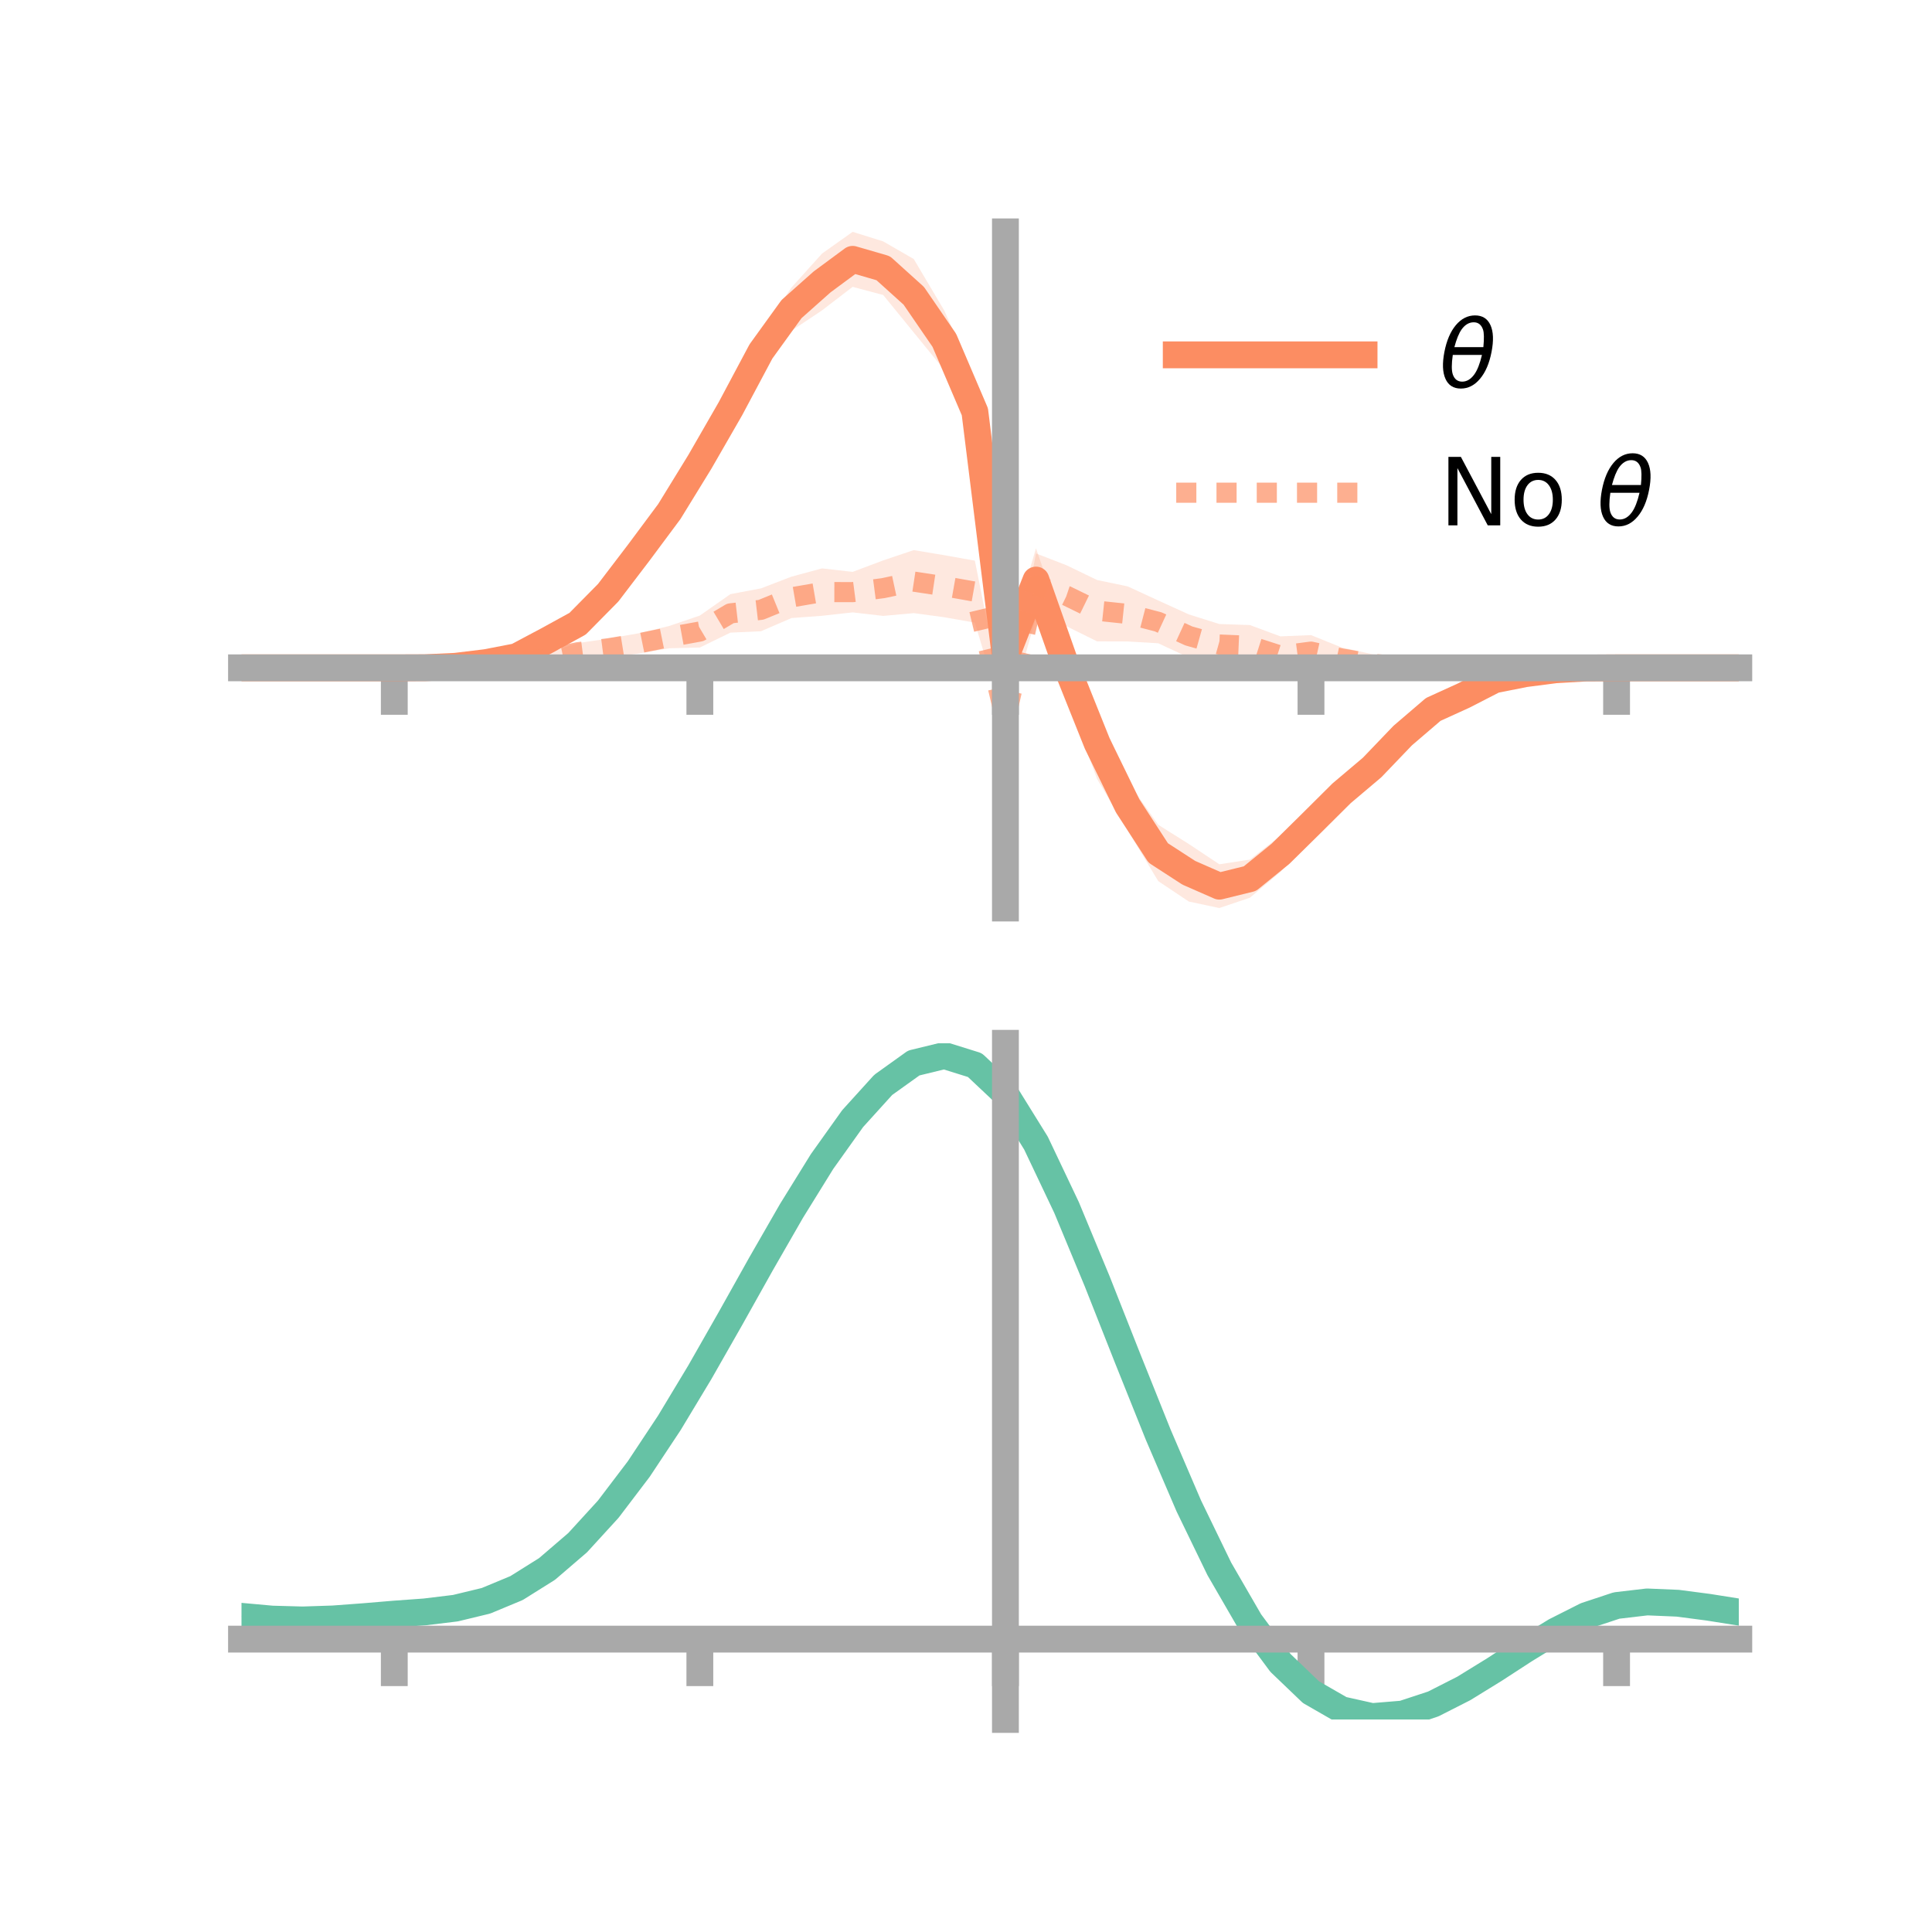 <?xml version="1.0" encoding="utf-8" standalone="no"?>
<!DOCTYPE svg PUBLIC "-//W3C//DTD SVG 1.1//EN"
  "http://www.w3.org/Graphics/SVG/1.1/DTD/svg11.dtd">
<!-- Created with matplotlib (https://matplotlib.org/) -->
<svg height="144pt" version="1.1" viewBox="0 0 144 144" width="144pt" xmlns="http://www.w3.org/2000/svg" xmlns:xlink="http://www.w3.org/1999/xlink">
 <defs>
  <style type="text/css">*{stroke-linecap:butt;stroke-linejoin:round;}</style>
 </defs>
 <g id="figure_1">
  <g id="patch_1">
   <path d="M 0 144 
L 144 144 
L 144 0 
L 0 0 
z
" style="fill:none;"/>
  </g>
  <g id="axes_1">
   <g id="patch_2">
    <path d="M 18 67.68 
L 129.6 67.68 
L 129.6 17.28 
L 18 17.28 
z
" style="fill:none;"/>
   </g>
   <g id="PolyCollection_1">
    <path clip-path="url(#p759e43dbce)" d="M 18 49.777 
L 18 49.777 
L 20.278 49.777 
L 22.555 49.777 
L 24.833 49.777 
L 27.11 49.777 
L 29.388 49.777 
L 31.665 49.724 
L 33.943 49.532 
L 36.22 49.105 
L 38.498 48.624 
L 40.776 47.287 
L 43.053 45.748 
L 45.331 43.246 
L 47.608 40.239 
L 49.886 37.031 
L 52.163 33.1 
L 54.441 29.053 
L 56.718 24.786 
L 58.996 21.426 
L 61.273 18.896 
L 63.551 17.28 
L 65.829 17.992 
L 68.106 19.308 
L 70.384 23.152 
L 72.661 28.25 
L 74.939 48.646 
L 77.216 40.865 
L 79.494 47.51 
L 81.771 52.731 
L 84.049 58.245 
L 86.327 61.473 
L 88.604 62.905 
L 90.882 64.419 
L 93.159 64.068 
L 95.437 62.287 
L 97.714 60.223 
L 99.992 58.009 
L 102.269 56.238 
L 104.547 53.922 
L 106.824 52.175 
L 109.102 51.358 
L 111.38 50.347 
L 113.657 49.93 
L 115.935 49.792 
L 118.212 49.747 
L 120.49 49.777 
L 122.767 49.777 
L 125.045 49.777 
L 127.322 49.777 
L 129.6 49.777 
L 129.6 49.777 
L 129.6 49.777 
L 127.322 49.777 
L 125.045 49.777 
L 122.767 49.777 
L 120.49 49.777 
L 118.212 49.832 
L 115.935 50.049 
L 113.657 50.502 
L 111.38 50.991 
L 109.102 52.32 
L 106.824 53.578 
L 104.547 55.734 
L 102.269 58.173 
L 99.992 60.252 
L 97.714 62.567 
L 95.437 64.993 
L 93.159 66.912 
L 90.882 67.68 
L 88.604 67.195 
L 86.327 65.672 
L 84.049 61.884 
L 81.771 58.06 
L 79.494 51.898 
L 77.216 45.605 
L 74.939 49.385 
L 72.661 33.129 
L 70.384 27.575 
L 68.106 24.782 
L 65.829 21.987 
L 63.551 21.379 
L 61.273 23.13 
L 58.996 24.649 
L 56.718 27.598 
L 54.441 31.879 
L 52.163 35.749 
L 49.886 39.229 
L 47.608 42.147 
L 45.331 45.113 
L 43.053 47.225 
L 40.776 48.185 
L 38.498 49.271 
L 36.22 49.668 
L 33.943 49.794 
L 31.665 49.812 
L 29.388 49.777 
L 27.11 49.777 
L 24.833 49.777 
L 22.555 49.777 
L 20.278 49.777 
L 18 49.777 
z
" style="fill:#fc8d62;fill-opacity:0.2;"/>
   </g>
   <g id="PolyCollection_2">
    <path clip-path="url(#p759e43dbce)" d="M 18 49.777 
L 18 49.777 
L 20.278 49.777 
L 22.555 49.777 
L 24.833 49.777 
L 27.11 49.777 
L 29.388 49.777 
L 31.665 49.701 
L 33.943 49.542 
L 36.22 49.218 
L 38.498 48.881 
L 40.776 48.683 
L 43.053 47.935 
L 45.331 47.599 
L 47.608 47.201 
L 49.886 46.655 
L 52.163 45.88 
L 54.441 44.283 
L 56.718 43.854 
L 58.996 42.979 
L 61.273 42.364 
L 63.551 42.625 
L 65.829 41.768 
L 68.106 41.002 
L 70.384 41.382 
L 72.661 41.787 
L 74.939 53.189 
L 77.216 41.25 
L 79.494 42.132 
L 81.771 43.231 
L 84.049 43.705 
L 86.327 44.756 
L 88.604 45.792 
L 90.882 46.511 
L 93.159 46.588 
L 95.437 47.432 
L 97.714 47.337 
L 99.992 48.256 
L 102.269 48.759 
L 104.547 48.955 
L 106.824 49.267 
L 109.102 49.402 
L 111.38 49.478 
L 113.657 49.617 
L 115.935 49.71 
L 118.212 49.749 
L 120.49 49.777 
L 122.767 49.777 
L 125.045 49.777 
L 127.322 49.777 
L 129.6 49.777 
L 129.6 49.777 
L 129.6 49.777 
L 127.322 49.777 
L 125.045 49.777 
L 122.767 49.777 
L 120.49 49.777 
L 118.212 49.852 
L 115.935 49.977 
L 113.657 50.175 
L 111.38 50.325 
L 109.102 50.277 
L 106.824 50.64 
L 104.547 50.376 
L 102.269 50.193 
L 99.992 49.903 
L 97.714 49.802 
L 95.437 50.303 
L 93.159 49.685 
L 90.882 49.566 
L 88.604 49.006 
L 86.327 47.946 
L 84.049 47.811 
L 81.771 47.804 
L 79.494 46.678 
L 77.216 46.022 
L 74.939 54.015 
L 72.661 46.409 
L 70.384 46.006 
L 68.106 45.699 
L 65.829 45.906 
L 63.551 45.643 
L 61.273 45.897 
L 58.996 46.066 
L 56.718 47.049 
L 54.441 47.153 
L 52.163 48.262 
L 49.886 48.319 
L 47.608 48.705 
L 45.331 49.043 
L 43.053 49.299 
L 40.776 49.521 
L 38.498 49.691 
L 36.22 49.787 
L 33.943 49.802 
L 31.665 49.809 
L 29.388 49.777 
L 27.11 49.777 
L 24.833 49.777 
L 22.555 49.777 
L 20.278 49.777 
L 18 49.777 
z
" style="fill:#fc8d62;fill-opacity:0.2;"/>
   </g>
   <g id="matplotlib.axis_1">
    <g id="xtick_1">
     <g id="line2d_1">
      <defs>
       <path d="M 0 0 
L 0 3.5 
" id="maf37339d35" style="stroke:#a9a9a9;stroke-width:2;"/>
      </defs>
      <g>
       <use style="fill:#a9a9a9;stroke:#a9a9a9;stroke-width:2;" x="29.388" xlink:href="#maf37339d35" y="49.777"/>
      </g>
     </g>
    </g>
    <g id="xtick_2">
     <g id="line2d_2">
      <g>
       <use style="fill:#a9a9a9;stroke:#a9a9a9;stroke-width:2;" x="52.163" xlink:href="#maf37339d35" y="49.777"/>
      </g>
     </g>
    </g>
    <g id="xtick_3">
     <g id="line2d_3">
      <g>
       <use style="fill:#a9a9a9;stroke:#a9a9a9;stroke-width:2;" x="74.939" xlink:href="#maf37339d35" y="49.777"/>
      </g>
     </g>
    </g>
    <g id="xtick_4">
     <g id="line2d_4">
      <g>
       <use style="fill:#a9a9a9;stroke:#a9a9a9;stroke-width:2;" x="97.714" xlink:href="#maf37339d35" y="49.777"/>
      </g>
     </g>
    </g>
    <g id="xtick_5">
     <g id="line2d_5">
      <g>
       <use style="fill:#a9a9a9;stroke:#a9a9a9;stroke-width:2;" x="120.49" xlink:href="#maf37339d35" y="49.777"/>
      </g>
     </g>
    </g>
   </g>
   <g id="matplotlib.axis_2"/>
   <g id="line2d_6">
    <path clip-path="url(#p759e43dbce)" d="M 18 49.777 
L 20.278 49.777 
L 22.555 49.777 
L 24.833 49.777 
L 27.11 49.777 
L 29.388 49.777 
L 31.665 49.768 
L 33.943 49.663 
L 36.22 49.386 
L 38.498 48.947 
L 40.776 47.736 
L 43.053 46.487 
L 45.331 44.179 
L 47.608 41.193 
L 49.886 38.13 
L 52.163 34.424 
L 54.441 30.466 
L 56.718 26.192 
L 58.996 23.037 
L 61.273 21.013 
L 63.551 19.329 
L 65.829 19.99 
L 68.106 22.045 
L 70.384 25.363 
L 72.661 30.69 
L 74.939 49.015 
L 77.216 43.235 
L 79.494 49.704 
L 81.771 55.395 
L 84.049 60.064 
L 86.327 63.573 
L 88.604 65.05 
L 90.882 66.05 
L 93.159 65.49 
L 95.437 63.64 
L 97.714 61.395 
L 99.992 59.13 
L 102.269 57.205 
L 104.547 54.828 
L 106.824 52.877 
L 109.102 51.839 
L 111.38 50.669 
L 113.657 50.216 
L 115.935 49.921 
L 118.212 49.79 
L 120.49 49.777 
L 122.767 49.777 
L 125.045 49.777 
L 127.322 49.777 
L 129.6 49.777 
" style="fill:none;stroke:#fc8d62;stroke-linecap:square;stroke-width:2;"/>
   </g>
   <g id="line2d_7">
    <path clip-path="url(#p759e43dbce)" d="M 18 49.777 
L 20.278 49.777 
L 22.555 49.777 
L 24.833 49.777 
L 27.11 49.777 
L 29.388 49.777 
L 31.665 49.755 
L 33.943 49.672 
L 36.22 49.502 
L 38.498 49.286 
L 40.776 49.102 
L 43.053 48.617 
L 45.331 48.321 
L 47.608 47.953 
L 49.886 47.487 
L 52.163 47.071 
L 54.441 45.718 
L 56.718 45.452 
L 58.996 44.523 
L 61.273 44.13 
L 63.551 44.134 
L 65.829 43.837 
L 68.106 43.35 
L 70.384 43.694 
L 72.661 44.098 
L 74.939 53.602 
L 77.216 43.636 
L 79.494 44.405 
L 81.771 45.518 
L 84.049 45.758 
L 86.327 46.351 
L 88.604 47.399 
L 90.882 48.039 
L 93.159 48.136 
L 95.437 48.867 
L 97.714 48.569 
L 99.992 49.079 
L 102.269 49.476 
L 104.547 49.666 
L 106.824 49.953 
L 109.102 49.84 
L 111.38 49.901 
L 113.657 49.896 
L 115.935 49.843 
L 118.212 49.801 
L 120.49 49.777 
L 122.767 49.777 
L 125.045 49.777 
L 127.322 49.777 
L 129.6 49.777 
" style="fill:none;stroke:#fc8d62;stroke-dasharray:1.5,1.5;stroke-dashoffset:0;stroke-opacity:0.7;stroke-width:1.5;"/>
   </g>
   <g id="patch_3">
    <path d="M 74.939 67.68 
L 74.939 17.28 
" style="fill:none;stroke:#a9a9a9;stroke-linecap:square;stroke-linejoin:miter;stroke-width:2;"/>
   </g>
   <g id="patch_4">
    <path d="M 129.6 67.68 
L 129.6 17.28 
" style="fill:none;"/>
   </g>
   <g id="patch_5">
    <path d="M 18 49.777 
L 129.6 49.777 
" style="fill:none;stroke:#a9a9a9;stroke-linecap:square;stroke-linejoin:miter;stroke-width:2;"/>
   </g>
   <g id="patch_6">
    <path d="M 18 17.28 
L 129.6 17.28 
" style="fill:none;"/>
   </g>
   <g id="legend_1">
    <g id="line2d_8">
     <path d="M 87.67 26.449 
L 101.67 26.449 
" style="fill:none;stroke:#fc8d62;stroke-linecap:square;stroke-width:2;"/>
    </g>
    <g id="line2d_9"/>
    <g id="text_1">
     <!-- $\theta$ -->
     <g transform="translate(107.27 28.899)scale(0.07 -0.07)">
      <defs>
       <path d="M 45.516 34.672 
L 14.453 34.672 
Q 12.359 20.062 14.5 13.875 
Q 17.188 6.25 24.469 6.25 
Q 31.781 6.25 37.359 13.922 
Q 42.234 20.656 45.516 34.672 
z
M 47.016 42.969 
Q 48.344 56.844 46.625 61.719 
Q 43.953 69.438 36.766 69.438 
Q 29.297 69.438 23.828 61.812 
Q 19.531 55.672 16.156 42.969 
z
M 38.188 76.766 
Q 49.906 76.766 54.594 66.406 
Q 59.281 56.109 55.719 37.844 
Q 52.203 19.625 43.453 9.281 
Q 34.766 -1.125 23.047 -1.125 
Q 11.281 -1.125 6.641 9.281 
Q 2 19.625 5.516 37.844 
Q 9.078 56.109 17.719 66.406 
Q 26.422 76.766 38.188 76.766 
z
" id="DejaVuSans-Oblique-952"/>
      </defs>
      <use transform="translate(0 0.234)" xlink:href="#DejaVuSans-Oblique-952"/>
     </g>
    </g>
    <g id="line2d_10">
     <path d="M 87.67 36.724 
L 101.67 36.724 
" style="fill:none;stroke:#fc8d62;stroke-dasharray:1.5,1.5;stroke-dashoffset:0;stroke-opacity:0.7;stroke-width:1.5;"/>
    </g>
    <g id="line2d_11"/>
    <g id="text_2">
     <!-- No $\theta$ -->
     <g transform="translate(107.27 39.174)scale(0.07 -0.07)">
      <defs>
       <path d="M 9.812 72.906 
L 23.094 72.906 
L 55.422 11.922 
L 55.422 72.906 
L 64.984 72.906 
L 64.984 0 
L 51.703 0 
L 19.391 60.984 
L 19.391 0 
L 9.812 0 
z
" id="DejaVuSans-78"/>
       <path d="M 30.609 48.391 
Q 23.391 48.391 19.188 42.75 
Q 14.984 37.109 14.984 27.297 
Q 14.984 17.484 19.156 11.844 
Q 23.344 6.203 30.609 6.203 
Q 37.797 6.203 41.984 11.859 
Q 46.188 17.531 46.188 27.297 
Q 46.188 37.016 41.984 42.703 
Q 37.797 48.391 30.609 48.391 
z
M 30.609 56 
Q 42.328 56 49.016 48.375 
Q 55.719 40.766 55.719 27.297 
Q 55.719 13.875 49.016 6.219 
Q 42.328 -1.422 30.609 -1.422 
Q 18.844 -1.422 12.172 6.219 
Q 5.516 13.875 5.516 27.297 
Q 5.516 40.766 12.172 48.375 
Q 18.844 56 30.609 56 
z
" id="DejaVuSans-111"/>
       <path id="DejaVuSans-32"/>
      </defs>
      <use transform="translate(0 0.234)" xlink:href="#DejaVuSans-78"/>
      <use transform="translate(74.805 0.234)" xlink:href="#DejaVuSans-111"/>
      <use transform="translate(135.986 0.234)" xlink:href="#DejaVuSans-32"/>
      <use transform="translate(167.773 0.234)" xlink:href="#DejaVuSans-Oblique-952"/>
     </g>
    </g>
   </g>
  </g>
  <g id="axes_2">
   <g id="patch_7">
    <path d="M 18 128.16 
L 129.6 128.16 
L 129.6 77.76 
L 18 77.76 
z
" style="fill:none;"/>
   </g>
   <g id="PolyCollection_3">
    <path clip-path="url(#p81c80a158a)" d="M 18 120.511 
L 18 120.433 
L 20.278 120.649 
L 22.555 120.713 
L 24.833 120.631 
L 27.11 120.452 
L 29.388 120.253 
L 31.665 120.082 
L 33.943 119.8 
L 36.22 119.244 
L 38.498 118.288 
L 40.776 116.839 
L 43.053 114.846 
L 45.331 112.301 
L 47.608 109.236 
L 49.886 105.718 
L 52.163 101.85 
L 54.441 97.759 
L 56.718 93.602 
L 58.996 89.552 
L 61.273 85.799 
L 63.551 82.541 
L 65.829 79.982 
L 68.106 78.322 
L 70.384 77.76 
L 72.661 78.484 
L 74.939 80.661 
L 77.216 84.382 
L 79.494 89.248 
L 81.771 94.812 
L 84.049 100.66 
L 86.327 106.427 
L 88.604 111.812 
L 90.882 116.583 
L 93.159 120.574 
L 95.437 123.687 
L 97.714 125.891 
L 99.992 127.212 
L 102.269 127.727 
L 104.547 127.547 
L 106.824 126.81 
L 109.102 125.672 
L 111.38 124.294 
L 113.657 122.84 
L 115.935 121.468 
L 118.212 120.333 
L 120.49 119.584 
L 122.767 119.319 
L 125.045 119.42 
L 127.322 119.728 
L 129.6 120.102 
L 129.6 120.206 
L 129.6 120.206 
L 127.322 119.857 
L 125.045 119.569 
L 122.767 119.479 
L 120.49 119.749 
L 118.212 120.507 
L 115.935 121.671 
L 113.657 123.088 
L 111.38 124.595 
L 109.102 126.022 
L 106.824 127.2 
L 104.547 127.964 
L 102.269 128.16 
L 99.992 127.658 
L 97.714 126.359 
L 95.437 124.201 
L 93.159 121.168 
L 90.882 117.292 
L 88.604 112.664 
L 86.327 107.439 
L 84.049 101.841 
L 81.771 96.16 
L 79.494 90.75 
L 77.216 86.018 
L 74.939 82.4 
L 72.661 80.289 
L 70.384 79.592 
L 68.106 80.139 
L 65.829 81.743 
L 63.551 84.21 
L 61.273 87.343 
L 58.996 90.945 
L 56.718 94.824 
L 54.441 98.8 
L 52.163 102.706 
L 49.886 106.398 
L 47.608 109.754 
L 45.331 112.682 
L 43.053 115.119 
L 40.776 117.039 
L 38.498 118.447 
L 36.22 119.383 
L 33.943 119.928 
L 31.665 120.2 
L 29.388 120.359 
L 27.11 120.541 
L 24.833 120.701 
L 22.555 120.768 
L 20.278 120.707 
L 18 120.511 
z
" style="fill:#66c2a5;fill-opacity:0.2;"/>
   </g>
   <g id="matplotlib.axis_3">
    <g id="xtick_6">
     <g id="line2d_12">
      <g>
       <use style="fill:#a9a9a9;stroke:#a9a9a9;stroke-width:2;" x="29.388" xlink:href="#maf37339d35" y="122.173"/>
      </g>
     </g>
    </g>
    <g id="xtick_7">
     <g id="line2d_13">
      <g>
       <use style="fill:#a9a9a9;stroke:#a9a9a9;stroke-width:2;" x="52.163" xlink:href="#maf37339d35" y="122.173"/>
      </g>
     </g>
    </g>
    <g id="xtick_8">
     <g id="line2d_14">
      <g>
       <use style="fill:#a9a9a9;stroke:#a9a9a9;stroke-width:2;" x="74.939" xlink:href="#maf37339d35" y="122.173"/>
      </g>
     </g>
    </g>
    <g id="xtick_9">
     <g id="line2d_15">
      <g>
       <use style="fill:#a9a9a9;stroke:#a9a9a9;stroke-width:2;" x="97.714" xlink:href="#maf37339d35" y="122.173"/>
      </g>
     </g>
    </g>
    <g id="xtick_10">
     <g id="line2d_16">
      <g>
       <use style="fill:#a9a9a9;stroke:#a9a9a9;stroke-width:2;" x="120.49" xlink:href="#maf37339d35" y="122.173"/>
      </g>
     </g>
    </g>
   </g>
   <g id="matplotlib.axis_4"/>
   <g id="line2d_17">
    <path clip-path="url(#p81c80a158a)" d="M 18 120.472 
L 20.278 120.678 
L 22.555 120.741 
L 24.833 120.666 
L 27.11 120.497 
L 29.388 120.306 
L 31.665 120.141 
L 33.943 119.864 
L 36.22 119.314 
L 38.498 118.367 
L 40.776 116.939 
L 43.053 114.983 
L 45.331 112.492 
L 47.608 109.495 
L 49.886 106.058 
L 52.163 102.278 
L 54.441 98.28 
L 56.718 94.213 
L 58.996 90.249 
L 61.273 86.571 
L 63.551 83.376 
L 65.829 80.862 
L 68.106 79.231 
L 70.384 78.676 
L 72.661 79.386 
L 74.939 81.531 
L 77.216 85.2 
L 79.494 89.999 
L 81.771 95.486 
L 84.049 101.25 
L 86.327 106.933 
L 88.604 112.238 
L 90.882 116.937 
L 93.159 120.871 
L 95.437 123.944 
L 97.714 126.125 
L 99.992 127.435 
L 102.269 127.943 
L 104.547 127.755 
L 106.824 127.005 
L 109.102 125.847 
L 111.38 124.444 
L 113.657 122.964 
L 115.935 121.569 
L 118.212 120.42 
L 120.49 119.666 
L 122.767 119.399 
L 125.045 119.495 
L 127.322 119.793 
L 129.6 120.154 
" style="fill:none;stroke:#66c2a5;stroke-linecap:square;stroke-width:2;"/>
   </g>
   <g id="patch_8">
    <path d="M 74.939 128.16 
L 74.939 77.76 
" style="fill:none;stroke:#a9a9a9;stroke-linecap:square;stroke-linejoin:miter;stroke-width:2;"/>
   </g>
   <g id="patch_9">
    <path d="M 129.6 128.16 
L 129.6 77.76 
" style="fill:none;"/>
   </g>
   <g id="patch_10">
    <path d="M 18 122.173 
L 129.6 122.173 
" style="fill:none;stroke:#a9a9a9;stroke-linecap:square;stroke-linejoin:miter;stroke-width:2;"/>
   </g>
   <g id="patch_11">
    <path d="M 18 77.76 
L 129.6 77.76 
" style="fill:none;"/>
   </g>
  </g>
 </g>
 <defs>
  <clipPath id="p759e43dbce">
   <rect height="50.4" width="111.6" x="18" y="17.28"/>
  </clipPath>
  <clipPath id="p81c80a158a">
   <rect height="50.4" width="111.6" x="18" y="77.76"/>
  </clipPath>
 </defs>
</svg>
